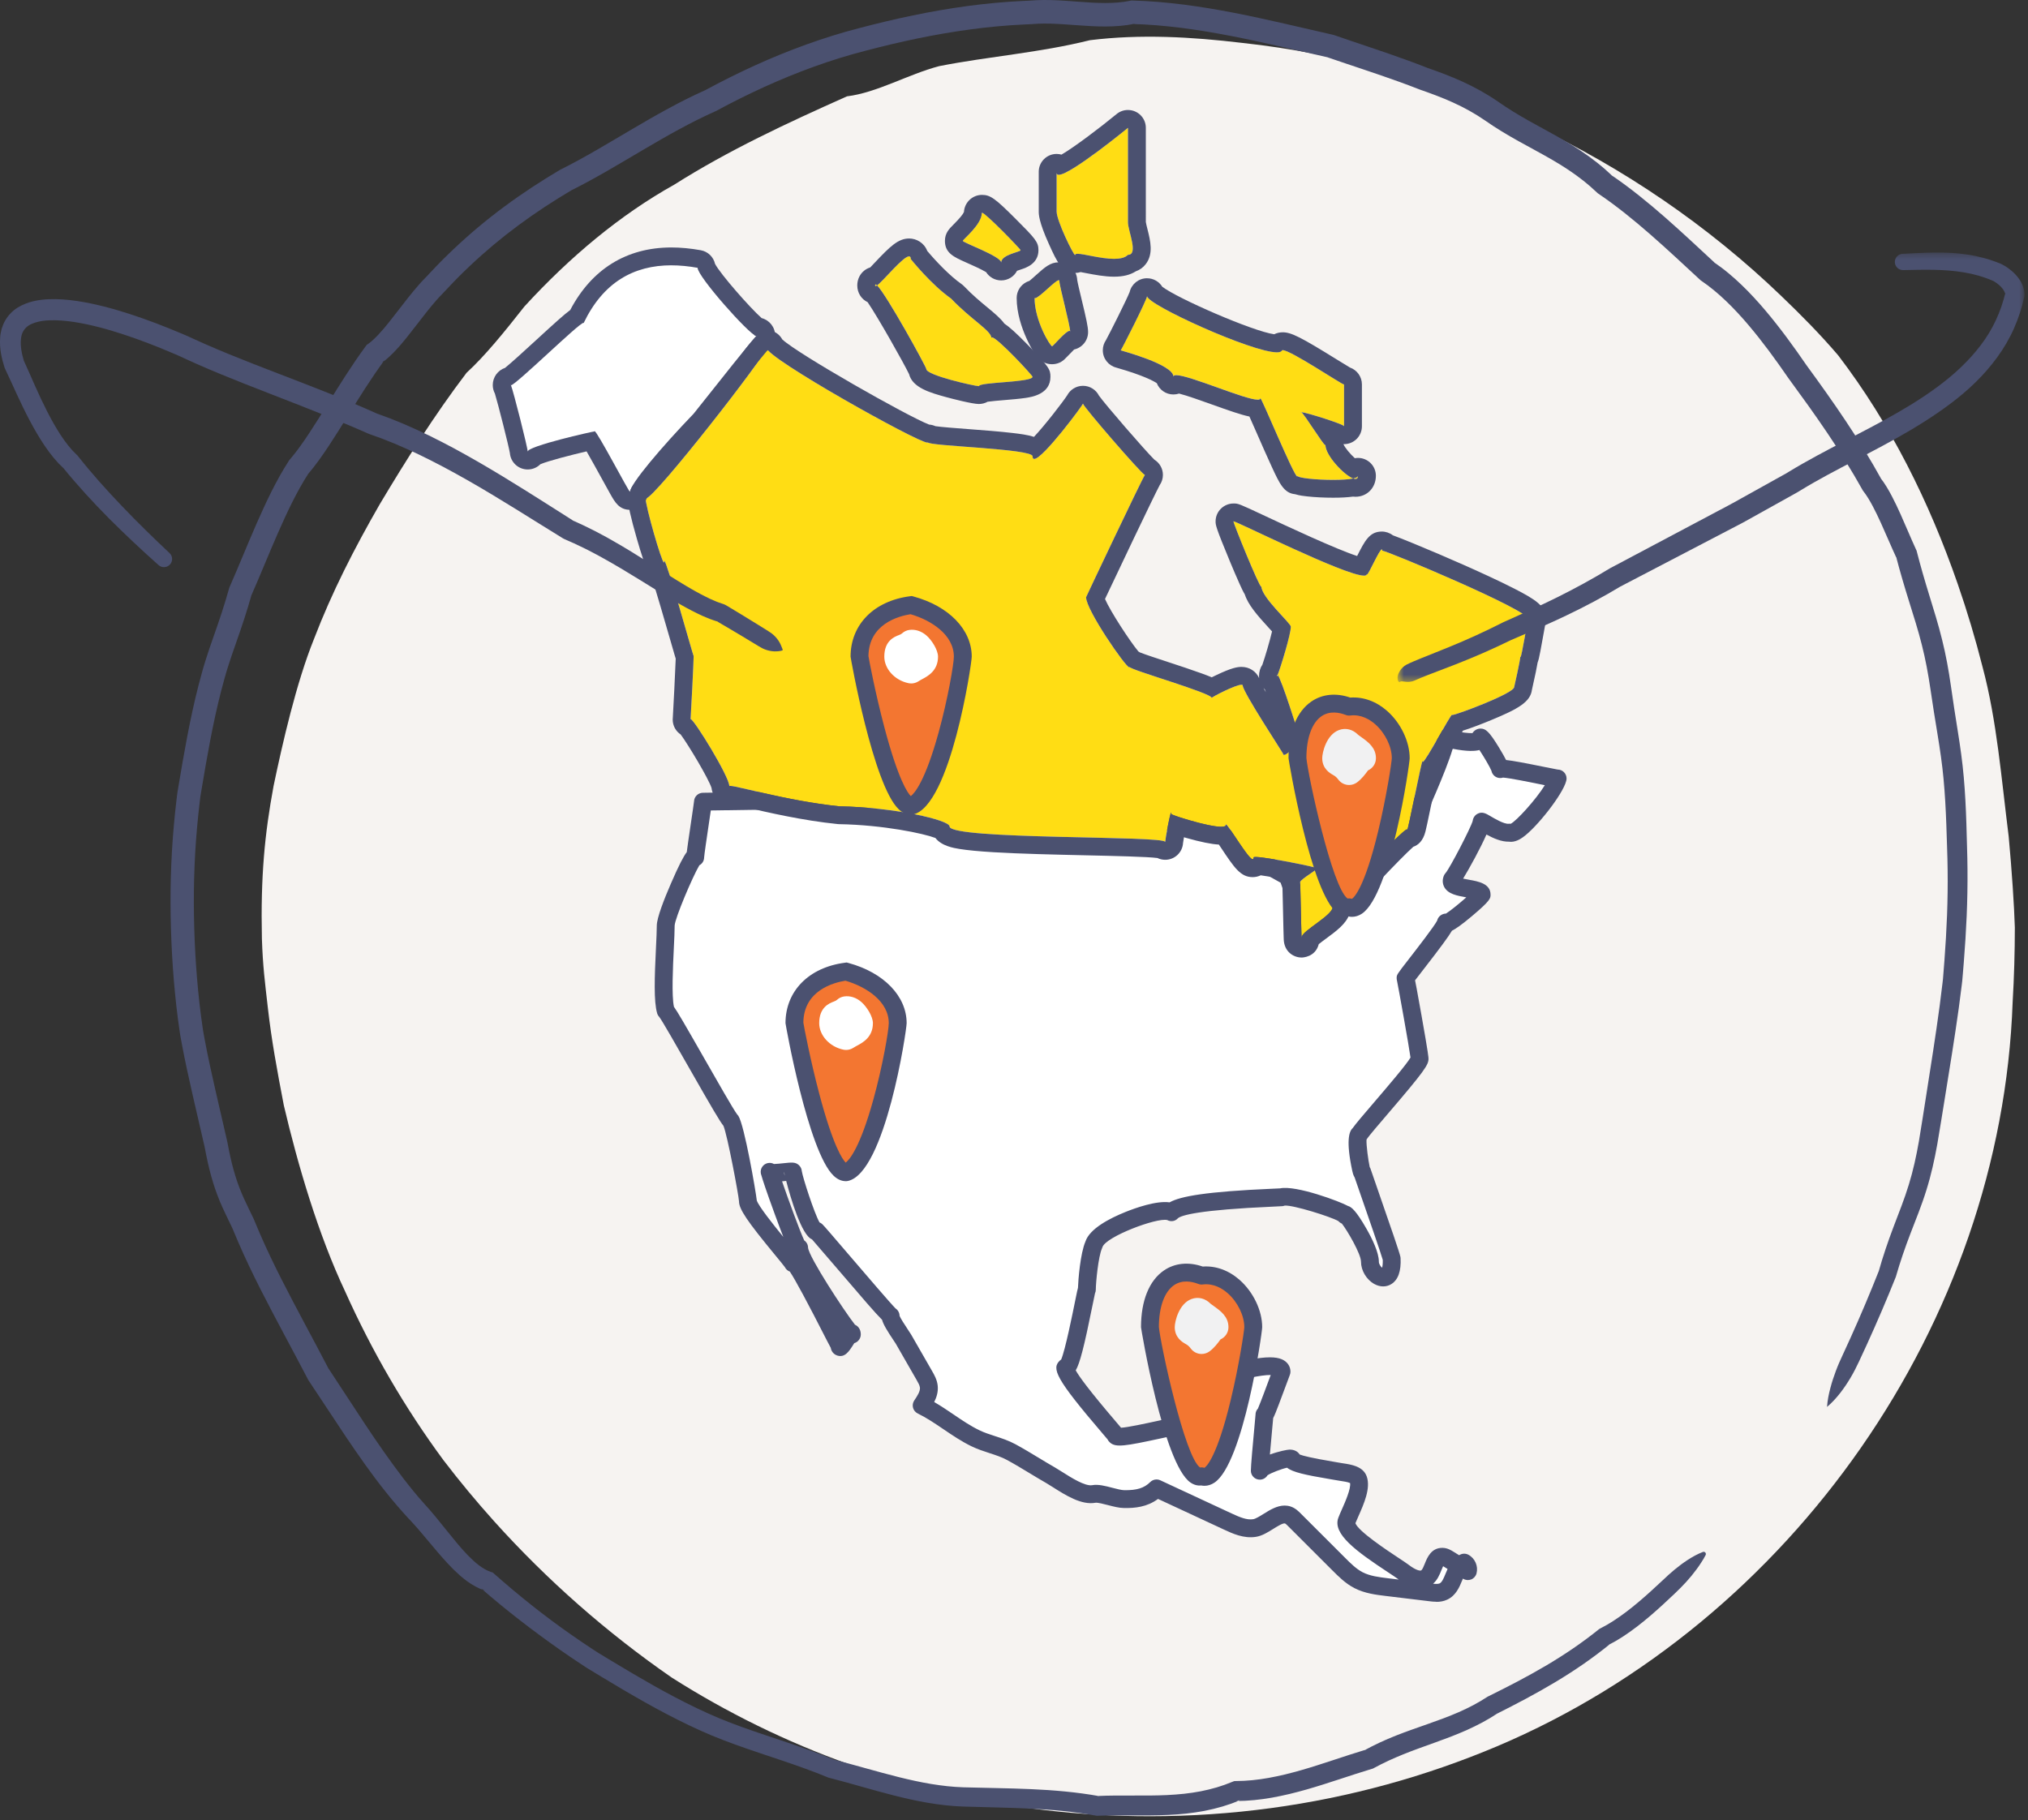 <svg width="313" height="281" viewBox="0 0 313 281" xmlns="http://www.w3.org/2000/svg" xmlns:xlink="http://www.w3.org/1999/xlink"><rect x="0" y="0" width="313" height="281" fill="#333333" stroke="none"/><title>Page 1</title><defs><path id="a" d="M97.3 66.692V.362H.535v66.33H97.3z"/></defs><g fill="none" fill-rule="evenodd"><path d="M310.97 143.148c-.003 3.84-.112 7.697-.34 11.552-1.744 49.48-34.156 95.626-79.55 114.86-2.747 1.16-5.538 2.234-8.37 3.217-2.834.984-5.71 1.877-8.623 2.678-11.656 3.202-23.93 4.912-36.605 4.912-21.727 0-42.28-5.026-60.553-13.977-4.57-2.238-8.996-4.72-13.26-7.434-10.02-6.928-19.264-15.063-27.43-24.15-2.72-3.028-5.32-6.163-7.79-9.394-5.98-8.103-11.065-16.872-15.194-26.08-4.13-8.75-7.302-19.536-9.452-28.71-1.075-5.6-1.894-10.058-2.448-14.916-.477-4.19-.79-6.485-.934-10.812-.206-9.66.427-16.12 1.802-23.57 1.375-6.56 3.49-15.89 6.253-22.73 2.76-7.19 6.168-13.858 10.123-20.74 3.955-6.63 8.46-13.808 13.413-20.313 2.832-2.593 5.81-6.267 8.925-10.23 6.972-7.616 14.755-14.134 23.127-18.807 8.372-5.3 17.333-9.473 26.657-13.632 4.663-.574 9.416-3.395 14.233-4.663 7.668-1.51 15.456-2.056 23.267-4.004 7.81-.962 15.644-.514 23.402.407 15.516 1.667 30.73 6.05 44.862 12.7 14.132 6.65 27.18 15.57 38.36 26.307 3.115 2.984 6.078 5.977 8.864 9.243 8.105 10.61 14.055 22.63 18.442 35.277 1.462 4.217 2.742 8.5 3.836 12.823 2.208 8.243 2.898 17.197 4.03 26.154.495 5.333.85 10.742.95 14.034" fill="#F6F3F1"/><path d="M263.247 240.046c-.203.4-.427.778-.667 1.136-.232.363-.468.715-.722 1.05-.5.684-1.035 1.33-1.6 1.954-1.128 1.243-2.386 2.372-3.63 3.535-1.254 1.15-2.55 2.278-3.926 3.337-.69.53-1.4 1.038-2.135 1.523-.367.243-.753.466-1.13.7-.385.223-.783.43-1.176.647l.258-.167c-2.684 2.196-5.55 4.153-8.504 5.92-2.954 1.772-5.992 3.36-9.03 4.887l.155-.09-1.16.73-1.188.676c-.802.427-1.615.824-2.436 1.195-.822.36-1.647.702-2.474 1.022-.827.315-1.65.62-2.472.914-1.638.59-3.252 1.158-4.817 1.79-.782.317-1.55.65-2.31.996-.755.35-1.493.73-2.223 1.12l-.155.084-.15.044c-3.322.996-6.654 2.206-10.12 3.195-.865.246-1.74.476-2.623.69-.886.21-1.78.397-2.683.562l-1.364.215-1.378.164-1.39.104-1.4.04.595-.122-1.343.52-1.367.445c-.92.27-1.846.496-2.78.677-.933.176-1.87.313-2.805.416-.934.1-1.867.167-2.795.21-3.712.17-7.33-.02-10.84.127l-.176.007-.166-.03c-3.32-.612-6.718-.914-10.146-1.08-3.43-.167-6.894-.2-10.388-.32l-1.337-.074-1.367-.125c-.9-.1-1.786-.227-2.67-.375-1.76-.3-3.494-.69-5.2-1.123-3.416-.862-6.736-1.896-10.05-2.74l-.104-.026-.096-.04c-4.6-1.91-9.45-3.318-14.29-5.064-1.21-.44-2.416-.9-3.614-1.397-1.21-.51-2.36-1.027-3.54-1.59-2.327-1.113-4.598-2.316-6.83-3.57-2.233-1.255-4.428-2.56-6.606-3.874l-1.63-.99-.408-.246-.244-.15-.198-.13-.797-.522c-1.075-.712-2.133-1.43-3.185-2.165-4.195-2.947-8.265-6.077-12.134-9.446l.554.31c-1.067-.34-1.95-.876-2.75-1.444-.802-.574-1.477-1.216-2.145-1.858-1.294-1.3-2.437-2.663-3.553-3.998l-1.66-1.97-.832-.947-.88-.947-.876-.96-.887-1.02c-.582-.684-1.15-1.358-1.697-2.054-2.217-2.758-4.216-5.647-6.17-8.538l-5.748-8.674-.057-.086-.043-.083c-2.407-4.634-4.947-9.22-7.342-13.946-1.196-2.362-2.348-4.762-3.407-7.21-.27-.612-.523-1.23-.78-1.846l-.095-.23-.023-.058-.012-.03c-.043-.097.046.1.03.07l-.052-.11-.212-.444-.424-.876c-.577-1.18-1.17-2.438-1.66-3.74-.493-1.302-.897-2.63-1.228-3.956-.164-.663-.317-1.326-.453-1.988l-.198-.994-.095-.496-.09-.402-1.77-7.67c-.584-2.568-1.155-5.15-1.647-7.765l-.18-.983-.088-.492-.082-.533-.276-1.98c-.174-1.32-.32-2.642-.45-3.965-.26-2.646-.44-5.295-.552-7.947-.113-2.66-.157-5.292-.128-7.964.033-2.658.145-5.317.338-7.97.1-1.325.216-2.65.353-3.97l.22-1.982.13-1.063.162-.97c.867-5.18 1.765-10.396 3.09-15.584l.516-1.925c.168-.622.376-1.317.57-1.948.4-1.29.843-2.55 1.277-3.788.876-2.473 1.686-4.896 2.377-7.38l.035-.122.054-.123c1.407-3.183 2.717-6.484 4.152-9.755 1.446-3.272 2.957-6.55 4.983-9.695l.04-.062.112-.137c.257-.318.525-.612.776-.948.255-.33.51-.656.755-1.004.498-.68.98-1.392 1.455-2.112.952-1.44 1.876-2.927 2.806-4.423 1.863-2.99 3.733-6.03 5.888-8.957l.17-.233.25-.175c.515-.364 1.052-.877 1.572-1.43.523-.55 1.033-1.168 1.54-1.794 1.015-1.262 2.01-2.6 3.073-3.94.53-.668 1.083-1.336 1.665-1.997.297-.33.592-.66.913-.98l.406-.424.428-.457c.556-.606 1.173-1.227 1.773-1.843.61-.6 1.21-1.205 1.835-1.785 2.477-2.348 5.103-4.54 7.843-6.564 2.737-2.032 5.594-3.89 8.513-5.622l.054-.032.064-.032c3.706-1.844 7.315-4.046 10.992-6.207 1.84-1.08 3.697-2.16 5.594-3.19.95-.515 1.912-1.017 2.882-1.507.975-.483 1.962-.95 2.962-1.397l-.13.064c5.01-2.71 10.205-5.113 15.592-7.054 2.692-.972 5.43-1.83 8.21-2.546 1.363-.356 2.725-.703 4.123-1.034 1.384-.33 2.774-.637 4.168-.926C146.486 1.22 152.162.414 157.89.146L158.9.1l1.063-.07c.792-.034 1.54-.038 2.27-.018 1.473.04 2.902.157 4.295.26 2.78.213 5.443.352 7.9-.152l.22-.044.195.008 1.99.083 1.98.137c1.32.113 2.632.25 3.94.415 1.307.17 2.61.362 3.905.574 1.294.217 2.584.45 3.87.7 5.134 1 10.177 2.244 15.198 3.376l.1.023.093.032c3.735 1.296 7.536 2.513 11.323 3.893.947.345 1.892.7 2.834 1.07l.354.14c-.134-.05-.03-.013-.057-.023l.01.004.023.007.044.015.088.03.176.062.716.254 1.44.533c1.913.735 3.82 1.582 5.65 2.608.914.513 1.81 1.068 2.674 1.665l1.223.83 1.195.758c1.642 1.01 3.363 1.942 5.118 2.903.877.48 1.762.97 2.644 1.487.88.518 1.763 1.05 2.625 1.633.865.572 1.708 1.194 2.53 1.84.412.325.808.67 1.21 1.007l1.163 1.062-.232-.187c2.967 2.01 5.708 4.258 8.35 6.57 2.64 2.316 5.178 4.71 7.717 7.06l-.21-.166c.767.53 1.515 1.082 2.22 1.67.708.588 1.39 1.196 2.042 1.828.656.627 1.287 1.273 1.896 1.934.615.658 1.207 1.33 1.782 2.013 2.307 2.728 4.383 5.592 6.37 8.49l1.51 2.075 1.526 2.138c1.01 1.43 2.01 2.876 2.985 4.34 1.95 2.924 3.812 5.927 5.52 9.024l-.154-.228c.724.934 1.26 1.872 1.755 2.808.493.936.93 1.872 1.35 2.803.838 1.862 1.595 3.726 2.41 5.49l.067.143.036.142c.577 2.257 1.228 4.487 1.92 6.733.688 2.244 1.412 4.534 1.985 6.888.588 2.35 1.015 4.734 1.353 7.108.324 2.333.688 4.637 1.06 6.974.374 2.334.72 4.727.926 7.122.213 2.394.328 4.78.404 7.153l.1 3.538c.04 1.183.064 2.388.072 3.576.02 2.386-.025 4.773-.124 7.153-.102 2.38-.256 4.753-.443 7.12l-.145 1.77-.077.887-.023.266-.027.22-.052.438c-.14 1.175-.294 2.367-.457 3.538-.653 4.703-1.42 9.363-2.17 14.023-.388 2.337-.735 4.636-1.15 7.005-.422 2.353-.95 4.744-1.678 7.057-.718 2.328-1.635 4.553-2.47 6.728-.834 2.178-1.584 4.36-2.226 6.594l-.02.067-.025.062c-1.405 3.508-2.894 6.982-4.462 10.42l-1.19 2.572c-.4.856-.823 1.7-1.31 2.515-.483.815-1.014 1.607-1.606 2.366-.594.757-1.246 1.485-2.026 2.142.073-1.018.267-1.97.51-2.893.24-.926.535-1.822.868-2.7.328-.878.71-1.73 1.107-2.576l1.166-2.548c1.536-3.406 2.992-6.85 4.364-10.323l-.044.13c.65-2.305 1.425-4.593 2.27-6.825.845-2.235 1.717-4.382 2.38-6.57.678-2.193 1.16-4.42 1.562-6.713.39-2.28.737-4.65 1.11-6.97.728-4.66 1.474-9.316 2.097-13.964.156-1.167.3-2.315.434-3.484l.05-.44.025-.22.013-.175.07-.877.138-1.756c.175-2.34.315-4.675.404-7.01.087-2.335.122-4.667.09-7-.013-1.172-.042-2.326-.086-3.5l-.116-3.537c-.086-2.34-.21-4.67-.426-6.975-.21-2.306-.55-4.585-.93-6.91-.38-2.32-.765-4.676-1.1-7.015-.338-2.294-.754-4.56-1.322-6.787-.554-2.23-1.263-4.44-1.97-6.703-.706-2.26-1.388-4.56-1.99-6.872l.102.284c-.875-1.872-1.636-3.724-2.454-5.517-.407-.894-.825-1.774-1.27-2.61-.444-.835-.922-1.638-1.432-2.29l-.087-.11-.065-.118c-1.666-2.992-3.488-5.902-5.412-8.758-.962-1.428-1.95-2.843-2.953-4.25l-3.08-4.25c-1.952-2.84-3.974-5.614-6.168-8.2-.547-.647-1.107-1.28-1.682-1.893-.57-.617-1.158-1.215-1.76-1.79-.6-.578-1.22-1.127-1.852-1.65-.63-.527-1.286-1.008-1.95-1.466l-.12-.084-.09-.083c-2.557-2.362-5.075-4.727-7.658-6.984-2.582-2.254-5.226-4.41-8.012-6.29l-.102-.07-.13-.118-1.043-.95c-.363-.3-.716-.61-1.087-.9-.743-.58-1.503-1.142-2.3-1.665-.786-.533-1.612-1.028-2.447-1.518-.835-.488-1.694-.96-2.562-1.436-1.74-.95-3.523-1.908-5.275-2.982-.44-.265-.886-.56-1.33-.84l-1.246-.845c-.774-.533-1.573-1.028-2.397-1.488-1.646-.92-3.387-1.693-5.192-2.38l-1.36-.504-.694-.244-.422-.148-.342-.133c-.91-.357-1.83-.7-2.755-1.036-3.698-1.34-7.486-2.548-11.276-3.855l.19.054c-5.07-1.136-10.078-2.362-15.1-3.33-1.256-.242-2.512-.468-3.77-.677-1.255-.204-2.513-.387-3.772-.55-1.258-.155-2.517-.286-3.776-.392l-1.89-.127-1.887-.076.414-.036c-3.073.627-6.093.432-8.9.23-1.41-.104-2.78-.21-4.12-.246-.67-.018-1.33-.012-1.942.01-.326.014-.694.047-1.04.07l-1.095.05c-5.503.256-10.99 1.033-16.42 2.15-1.356.28-2.71.58-4.06.9-1.337.317-2.698.663-4.053 1.017-2.663.683-5.294 1.507-7.887 2.442-5.19 1.87-10.223 4.194-15.096 6.827l-.06.032-.07.03c-.942.423-1.878.864-2.808 1.326-.93.468-1.853.95-2.773 1.448-1.84.998-3.66 2.055-5.487 3.128-3.654 2.144-7.312 4.38-11.224 6.33l.117-.064c-2.824 1.674-5.574 3.463-8.2 5.412-2.63 1.942-5.14 4.038-7.51 6.283-.6.554-1.174 1.135-1.756 1.705-.564.58-1.125 1.142-1.7 1.766l-.887.938c-.27.268-.53.56-.793.85-.52.593-1.033 1.208-1.54 1.85-1.014 1.274-2.01 2.615-3.087 3.955-.544.67-1.095 1.34-1.722 2.002-.626.658-1.29 1.316-2.14 1.918l.42-.407c-2.03 2.752-3.865 5.723-5.728 8.715-.933 1.498-1.87 3.006-2.86 4.507-1 1.5-2.034 2.998-3.283 4.448l.152-.2c-1.815 2.808-3.294 5.973-4.7 9.167-1.41 3.206-2.71 6.482-4.163 9.772l.09-.246c-.718 2.57-1.573 5.126-2.45 7.598-.433 1.237-.86 2.453-1.237 3.668-.192.622-.36 1.184-.535 1.827l-.504 1.875c-1.274 4.98-2.165 10.116-3.028 15.28l-.162.97-.106.89-.213 1.93c-.133 1.286-.248 2.575-.344 3.865-.19 2.58-.297 5.163-.33 7.75-.03 2.573.013 5.187.122 7.77.11 2.588.285 5.174.536 7.75.126 1.287.268 2.572.436 3.85l.267 1.918.067.44.084.477.176.952c.477 2.54 1.037 5.082 1.617 7.63l1.766 7.666.123.558.09.47.185.936c.128.622.27 1.237.42 1.847.305 1.22.667 2.405 1.102 3.557.435 1.154.96 2.273 1.533 3.45l.434.894.213.443.053.11.09.21.092.224.752 1.782c1.022 2.368 2.14 4.7 3.315 7.02 2.347 4.636 4.89 9.233 7.32 13.912l-.1-.17 5.71 8.7c1.904 2.873 3.86 5.69 5.926 8.393.512.677 1.05 1.34 1.578 1.99l.802.96.86.975.872.978.867 1.024 1.652 2.044c1.08 1.348 2.148 2.666 3.277 3.85.57.57 1.148 1.137 1.752 1.585.6.45 1.22.818 1.81 1.012l.327.107.228.203c3.762 3.323 7.687 6.467 11.806 9.34 1.03.72 2.07 1.428 3.11 2.117l.795.52.2.13.162.1.406.247 1.625.983c2.165 1.31 4.335 2.596 6.526 3.83 2.19 1.23 4.407 2.404 6.658 3.483 1.11.53 2.277 1.056 3.406 1.53 1.146.474 2.31.92 3.486 1.348 4.708 1.702 9.627 3.128 14.41 5.113l-.197-.065c3.413.868 6.732 1.88 10.052 2.705 1.66.413 3.318.78 4.98 1.056.828.136 1.663.25 2.488.34l1.225.108 1.264.067c3.445.105 6.926.125 10.432.282 3.505.155 7.043.452 10.553 1.084l-.34-.023c3.71-.168 7.323.025 10.832-.146.875-.044 1.745-.108 2.607-.2.86-.095 1.712-.222 2.553-.382.84-.164 1.667-.368 2.482-.606l1.208-.395 1.184-.458.29-.113.304-.01 1.248-.036 1.25-.096 1.252-.15 1.253-.2c.834-.153 1.668-.328 2.5-.525.833-.205 1.664-.424 2.495-.66 3.327-.953 6.637-2.16 10.077-3.196l-.305.128c.797-.43 1.6-.843 2.416-1.22.816-.38 1.64-.73 2.467-1.058 1.655-.655 3.315-1.225 4.942-1.797.813-.286 1.616-.576 2.41-.873.793-.3 1.57-.615 2.338-.946.762-.336 1.508-.695 2.238-1.077l1.076-.602 1.045-.647.1-.063.055-.027c3.023-1.494 6.005-3.027 8.875-4.72 2.87-1.69 5.624-3.546 8.2-5.622l.103-.083.153-.082 1.034-.56c.337-.207.68-.4 1.013-.62.668-.433 1.325-.895 1.97-1.383 1.29-.978 2.536-2.046 3.762-3.154l1.83-1.69c.602-.575 1.218-1.14 1.866-1.676.65-.538 1.33-1.046 2.048-1.513.73-.472 1.486-.893 2.32-1.218.175-.07.374.018.443.194.038.094.03.197-.013.28" fill="#4B5170"/><path d="M186.447 127.348l-46.746-4.054-31.204.455c0 .368-1.197 7.963-1.197 8.607 0-1.327-4.55 8.738-4.55 10.52 0 2.856-.718 10.685 0 13.15.72.65 9.337 16.412 10.055 16.974.718 1.112 2.633 11.73 2.633 12.433 0 1.527 6.943 9.252 6.943 9.564 0-1.746 7.182 12.773 7.182 12.672 0 1.36 1.916-2.97 1.916-1.675 0 .476-8.14-11.206-8.14-13.388 0 1.57-4.548-11.393-4.548-11.716 0 .482 3.59-.233 3.59 0 0 .677 2.873 9.937 3.59 9.086.716.695 11.398 13.39 11.492 13.154-.195.49 1.764 3.21 1.986 3.598l3.21 5.59c.313.543.632 1.105.7 1.727.11 1.055-.512 2.033-1.108 2.91 2.94 1.433 5.397 3.666 8.318 5.077 1.806.872 3.74 1.168 5.512 2.13 2.06 1.118 4.024 2.4 6.058 3.563 1.626.93 4.654 3.267 6.685 2.896 1.122-.204 3.348.777 4.675.794 1.896.024 3.595-.25 5.007-1.655 3.67 1.706 7.34 3.412 11.01 5.12 1.297.602 2.693 1.222 4.106.998 1.634-.258 3.574-2.54 5.144-2.012.404.136.72.446 1.022.747l6.838 6.837c.93.93 1.878 1.873 3.046 2.476 1.353.7 2.903.894 4.415 1.077l6.638.803c.693.084 1.43.16 2.062-.137 1.7-.8 1.51-3.64 3.195-4.466.456.245.705.82.573 1.317-.986-.61-1.97-1.22-2.955-1.833-.297-.184-.612-.374-.96-.383-1.397-.038-1.314 2.27-2.394 3.153-1.03.84-2.543.03-3.602-.773-1.697-1.288-9.56-5.82-8.794-7.9.566-1.538 2.383-4.74 1.793-6.42-.352-1.004-2.307-1.033-3.466-1.275-.63-.133-6.708-1.024-6.708-1.73 0-.865-5.028 1.04-5.028 1.675 0-1.102.72-8.435.72-8.607 0 .564 2.632-6.755 2.632-6.695 0-2.112-8.858.362-8.858.957 0 1.07-3.35 5.658-3.35 7.172 0-1.242-13.407 2.903-13.407 1.674 0-.13-8.578-9.658-7.64-10.52.937.555 3.21-12.76 3.21-11.955 0-1.028.36-5.368 1.078-6.932.718-2.58 10.294-6.015 11.97-5.02 1.676-1.9 15.8-2.188 16.997-2.3 1.197-.62 9.815 2.234 9.815 2.778 0-.837 3.83 5.012 3.83 7.172 0 2.23 3.592 4.324 3.352-.478-.24-1.09-4.548-13.298-4.548-13.39 0 1.027-1.198-5.502-.48-5.737.718-1.273 9.336-10.646 9.336-11.715 0-.788-2.154-12.56-2.154-12.433 0-.19 6.223-7.823 6.223-8.607 0 .793 5.507-3.978 5.507-4.303 0-1.238-5.267-.65-4.55-2.39.72-.753 4.55-8.046 4.55-8.848 0-.243 2.633 1.853 4.31 1.674 1.675.618 7.42-7.276 7.42-8.367 0 .12-8.858-1.92-8.858-1.435 0-.51-3.11-5.698-3.11-4.78 0 1.35-5.27-.01-5.27 0 0 1.875-5.983 15.498-5.983 14.105 0 .685-15.08 17.534-15.08 16.616l-3.323-9.36-5.296-2.953-7.033-5.01" fill="#FFF"/><path d="M230.165 118.73v.002-.003zm2.76.003zm0 .005zm0 .004v.002-.002zm0 .004v.003-.004zm0 .005v.003-.002zm0 .006zm-.002.004zm-5.63 8.095v.003-.003zm-11.49 1.194v.003-.004zm2.757 0v.003-.003zm-112.64 4.306v.003-.004zm115.867 10.04v.002-.003zm2.76 0v.002-.003zm-122.778 14.598c.02.022.04.04.055.053-.02-.017-.038-.035-.056-.053zm11.886 14.923h0zm96.624 4.51c-.027.013-.054.023-.083.032.03-.01.056-.02.083-.032zm-.083.033h-.003.003zm-.004 0s-.002 0-.003.002c0 0 .002 0 .003-.002zm-86.435 4.357l.002.074c0-.018 0-.043-.002-.073zm-2.757.074c0 .223.053.422.14.595-.09-.363-.14-.58-.14-.594zm-4.197 4.4zm.006.028c.004.054.008.093.008.116 0-.053-.005-.093-.01-.116zm81.616.714h-.002.002zm10.558 1.553v.004-.005zm-2.758 0v.004-.005zm0 .006v.004-.003zm0 .005v.003-.003zm0 .005zm-67.48 16.033zm0 .002l-.002.004v-.005zm26.49 6.195h.003-.004zm18.966 10.032v.004-.004zm14.07 12.547c.308 0 .62.045.932.15.72.243 1.203.726 1.556 1.08l6.84 6.835c.844.845 1.716 1.717 2.704 2.228 1.15.594 2.57.765 3.947.932l1.625.197-.068-.052c-.308-.234-.906-.628-1.598-1.085-4.897-3.23-8.57-5.902-7.656-8.387.144-.393.343-.84.573-1.358.46-1.038 1.397-3.146 1.242-4.016-.308-.158-1.114-.277-1.565-.344-.328-.048-.64-.096-.913-.153-.092-.02-.31-.055-.614-.106-3.84-.646-5.78-1.075-6.63-1.764-.85.178-2.464.793-3.023 1.173-.242.402-.682.672-1.187.672-.76 0-1.38-.617-1.38-1.377 0-.787.29-3.97.585-7.162.073-.787.126-1.36.135-1.502v-.014c.003-.36.142-.68.37-.918.428-.992 1.51-3.928 1.95-5.116.007-.023.015-.045.024-.067-1.5-.03-4.738.71-5.96 1.25-.23.686-.722 1.563-1.49 2.908-.58 1.015-1.66 2.902-1.712 3.46v.036c-.018.745-.63 1.337-1.38 1.337-.29 0-.56-.09-.782-.245-1.013.037-3.77.635-5.653 1.044-5.506 1.195-6.883 1.4-7.774.684-.18-.147-.325-.328-.423-.53-.144-.175-.402-.476-.737-.868-7.296-8.532-7.966-10.082-6.61-11.33.058-.052.12-.1.183-.14.623-1.446 1.76-7.08 2.148-9.007.13-.632.236-1.163.316-1.535.03-.15.07-.33.127-.514.044-1.276.363-5.323 1.156-7.16.647-1.976 3.726-3.574 6.22-4.575 1.47-.587 4.718-1.758 6.765-1.465 1.665-.94 5.625-1.66 15.864-2.105.558-.024.973-.04 1.19-.055 2.443-.526 9.328 2.054 10.476 2.717.523.13 1.265.73 2.862 3.53.87 1.526 1.907 3.643 1.907 5.066 0 .38.275.756.5.94.06-.223.12-.613.1-1.22-.29-1.054-2.39-7.09-3.416-10.047-.487-1.395-.765-2.197-.925-2.678-.22-.35-.31-.763-.36-.993-.997-4.643-.503-6.096.058-6.616.496-.7 1.586-1.978 3.395-4.087 1.864-2.176 4.923-5.744 5.53-6.808-.21-1.628-1.877-10.885-2.09-11.897-.03-.112-.046-.23-.046-.348 0-.534 0-.534 1.877-2.952 1.297-1.673 3.965-5.11 4.38-5.957.14-.62.704-1.05 1.36-1.075.692-.433 2.097-1.584 3.132-2.5l-.044-.007c-1.356-.24-2.756-.488-3.352-1.57-.293-.533-.317-1.16-.068-1.764.065-.16.16-.304.278-.428.687-.815 3.882-6.967 4.175-8.04.05-.44.31-.848.698-1.068.745-.424 1.347-.066 2.042.346.574.34 2.102 1.248 2.794 1.17.11-.01.22-.01.328.005.877-.42 3.902-3.74 5.267-5.956-.184-.04-.38-.078-.594-.122-1.62-.33-4.878-.99-5.855-1.052-.136.045-.282.07-.436.07-.675 0-1.235-.483-1.355-1.123-.204-.524-1.16-2.165-1.854-3.206-.665.185-1.852.253-4.124-.19-.53 1.796-1.607 4.457-2.552 6.672-2.184 5.116-3.038 6.632-3.672 7.08-.783 1.115-2.635 3.33-7.022 8.21-7.672 8.533-8.135 8.533-8.836 8.533-.366 0-.732-.164-.99-.422-.15-.147-.266-.33-.338-.53h-.003l-3.148-8.87-4.843-2.7c-.045-.025-.088-.053-.13-.082l-6.727-4.79-46.302-4.016-29.94.438c-.073.504-.177 1.208-.325 2.208-.272 1.842-.684 4.62-.707 5.056-.007.522-.304.974-.738 1.202-1.05 1.78-3.76 8.155-3.81 9.308 0 .85-.06 2.09-.13 3.53-.14 2.924-.35 7.276.018 8.998.555.774 1.69 2.724 4.724 8.042 1.902 3.336 4.5 7.888 5.027 8.563.073.07.138.15.194.237.94 1.453 2.695 11.687 2.843 13.052.242.837 2.54 3.726 4.096 5.632-.357-.9-.788-2.055-1.33-3.537-1.35-3.69-1.856-5.252-2.047-5.94-.073-.174-.113-.36-.115-.55v-.02c0-.76.62-1.377 1.38-1.377.242 0 .47.063.667.172.38-.006 1.058-.078 1.458-.12 1.306-.138 1.846-.196 2.38.285.268.24.437.59.462.95.162 1.038 1.908 6.435 2.73 7.9.164.065.316.163.446.29.295.285 1.46 1.64 4.245 4.893 2.526 2.95 6.298 7.354 7.048 8.1.385.255.613.687.616 1.14.146.355.622 1.138 1.42 2.33.19.282.33.496.383.59l3.21 5.59c.346.6.774 1.346.873 2.266.102.95-.174 1.806-.54 2.53 1.042.602 2.026 1.27 2.987 1.92 1.346.915 2.618 1.778 3.993 2.44.75.364 1.545.622 2.385.895 1.043.34 2.122.69 3.186 1.266 1.22.665 2.416 1.387 3.57 2.087.835.505 1.668 1.01 2.514 1.493.34.195.74.447 1.176.725 1.302.827 3.484 2.213 4.575 2.01.92-.168 1.99.11 3.124.406.65.17 1.39.36 1.816.367 1.953.027 3.083-.326 4.015-1.254.41-.407 1.034-.516 1.558-.273l11.01 5.12c1.236.576 2.34 1.04 3.308.887.4-.063 1.054-.47 1.63-.83.933-.582 2.047-1.278 3.237-1.278zm22.905 12.062c.385.04.787.06 1.018-.048.37-.175.638-.825.92-1.513.095-.227.194-.468.306-.71l-.55-.342-.14-.087c-.09.18-.193.434-.27.623-.267.665-.598 1.49-1.283 2.08zm.516 2.79c-.416 0-.802-.048-1.137-.09l-6.637-.802c-1.544-.186-3.293-.398-4.884-1.22-1.37-.708-2.442-1.78-3.388-2.727l-6.84-6.836c-.13-.133-.38-.38-.484-.416-.304-.103-1.293.52-1.826.853-.838.523-1.706 1.065-2.66 1.215-1.878.3-3.628-.516-4.905-1.11l-10.203-4.745c-1.69 1.263-3.58 1.434-5.25 1.408-.762-.008-1.633-.234-2.475-.453-.604-.157-1.613-.42-1.933-.36-2.157.393-4.595-1.154-6.552-2.397-.397-.252-.758-.482-1.067-.66-.866-.494-1.72-1.01-2.572-1.528-1.127-.682-2.293-1.388-3.458-2.02-.84-.456-1.755-.753-2.722-1.067-.89-.29-1.813-.59-2.733-1.033-1.557-.753-2.973-1.713-4.342-2.642-1.34-.908-2.604-1.766-3.98-2.437-.36-.174-.625-.497-.728-.883-.102-.386-.033-.797.192-1.127.495-.73.935-1.433.875-1.992-.037-.342-.283-.77-.522-1.187l-3.21-5.59c-.044-.073-.15-.227-.285-.43-1.06-1.584-1.637-2.54-1.83-3.257-1.028-1.012-2.938-3.243-7.056-8.053-1.52-1.773-3.08-3.596-3.757-4.363-1.6-.61-3.28-6.322-3.983-9.02l-.137.014c-.176.02-.342.036-.5.052.925 2.698 2.707 7.59 3.42 9.12.358.248.593.662.593 1.13.158 1.472 5.44 9.575 7.24 11.885.46.203.9.68.9 1.505 0 .365-.15.722-.41.98-.166.167-.37.29-.594.355-.056.086-.11.17-.153.24-.663 1.04-1.292 2.022-2.442 1.686-.223-.065-.893-.332-1.044-1.21-.17-.3-.358-.672-.59-1.123-2.988-5.867-4.907-9.435-5.718-10.632-.338-.123-.614-.375-.77-.697-.19-.266-.84-1.056-1.42-1.758-4.44-5.383-5.657-7.188-5.657-8.4-.07-1.034-1.8-10.25-2.403-11.654-.53-.654-1.62-2.488-5.312-8.963-1.843-3.23-4.13-7.242-4.59-7.84-.154-.158-.267-.353-.33-.566-.532-1.827-.404-5.508-.18-10.13.067-1.402.126-2.612.126-3.403 0-1.217 1.186-4.204 2.18-6.495 1.208-2.785 1.924-4.166 2.445-4.85.1-.796.303-2.197.66-4.617.205-1.378.436-2.938.463-3.223.03-.726.624-1.31 1.358-1.32l31.204-.456c.048 0 .094 0 .14.005l46.746 4.055c.246.022.48.108.682.25l6.972 4.966 5.23 2.916c.293.164.516.427.627.743l2.66 7.496c3.414-3.443 12.156-13.202 13.156-14.787.112-.29.32-.534.583-.69 1.232-2.116 5.215-11.485 5.312-12.94 0-.423.192-.803.523-1.065.527-.413 1.077-.282 1.256-.24 2.03.484 3.17.563 3.693.54.248-.42.74-.704 1.23-.704.808 0 1.335.425 2.865 2.93.515.844.86 1.462 1.093 1.923 1.03.108 2.773.433 5.937 1.075.812.165 1.722.35 2.025.398.76.004 1.372.62 1.372 1.377v.003c0 .13-.02.26-.056.385-.523 2.072-4.58 7.22-6.698 8.696-.312.217-1.19.83-2.164.672-1.112.024-2.335-.494-3.446-1.106-.916 2.106-2.613 5.192-3.6 6.808.312.07.667.133.93.18 1.395.247 3.303.585 3.303 2.295 0 .564 0 .905-2.928 3.363-1.602 1.344-2.48 1.937-3.023 2.2-.558.943-1.79 2.615-4.48 6.082-.442.57-.924 1.19-1.22 1.58.076.35.153.77.245 1.268.203 1.106.472 2.59.74 4.098 1.09 6.124 1.09 6.548 1.09 6.752 0 .927-.61 1.874-6.212 8.41-1.363 1.59-3.06 3.57-3.304 3.983-.016.028-.032.053-.05.078-.06.83.272 3.233.492 4.242.075.12.133.25.17.39.082.253.544 1.583 1.033 2.988 2.173 6.25 3.38 9.77 3.53 10.458.016.073.026.15.03.225.1 2.006-.38 3.35-1.424 4-.778.486-1.743.48-2.643-.02-1.202-.668-2.04-2.08-2.04-3.432 0-1.188-2.093-4.79-2.956-5.89-.21-.084-.396-.217-.542-.386-1.213-.69-6.995-2.503-8.28-2.384-.116.043-.238.07-.36.083-.192.018-.696.042-1.42.073-11.525.502-14.155 1.338-14.697 1.792-.422.48-1.09.578-1.65.28-1.624-.406-9.48 2.568-9.998 4.174-.017.05-.052.152-.075.202-.567 1.236-.952 5.29-.952 6.36 0 .205-.045.402-.126.577-.077.336-.223 1.057-.365 1.76-1.336 6.623-1.99 9.09-2.61 10.125.512.942 2.095 3.12 6.282 8.018.308.36.54.63.715.844 1.058-.06 3.71-.637 5.537-1.034 3.092-.67 4.89-1.032 6.033-1.095.353-.858.932-1.898 1.682-3.21.468-.818 1.167-2.04 1.28-2.445.045-1.02.91-1.566 3.573-2.297.864-.237 3.066-.788 4.868-.788.752 0 1.35.097 1.827.297.843.355 1.346 1.072 1.346 1.918 0 .196-.043.387-.12.562-.05.126-.183.487-.364.98-.353.956-.88 2.383-1.335 3.568-.344.9-.6 1.57-.847 2.046l-.114 1.236c-.104 1.118-.27 2.907-.396 4.4 1.357-.505 2.737-.765 3.042-.765.353 0 .654.064.92.193.27.13.488.328.642.567.526.203 1.872.544 5.14 1.095.354.06.61.103.718.126.225.047.482.085.752.125 1.343.198 3.18.47 3.734 2.042.637 1.812-.434 4.223-1.293 6.16-.176.393-.336.752-.455 1.054.447 1.258 5.013 4.272 6.535 5.277.763.504 1.366.9 1.746 1.19 1.03.782 1.727.942 1.895.804.178-.144.382-.652.532-1.024.373-.93.995-2.487 2.77-2.44.735.02 1.31.378 1.655.593l.872.54c.056-.033.114-.064.174-.093.4-.196.87-.186 1.262.024 1.02.55 1.545 1.762 1.25 2.882-.11.422-.416.767-.823.93-.41.16-.867.12-1.238-.11l-.037-.024-.12.29c-.427 1.037-.958 2.327-2.296 2.957-.568.268-1.146.346-1.68.346z" fill="#4B5170"/><path d="M99.638 76.888c.48 1.2 18.673-22.09 18.673-23.19 0 1.635 24.898 15.502 24.898 14.583 0 .586 16.16.973 16.16 2.153 0 2.582 7.78-7.92 7.78-8.13 0 .427 9.575 11.49 9.575 11 0-.362-9.096 18.848-9.096 18.887 0 2.065 6.703 11.657 6.703 10.76 0 .43 12.687 4.028 12.687 4.78 0-.15 4.788-2.6 4.788-1.912 0 .974 6.224 10.428 6.224 10.52 0 .81 2.393-1.165 2.393-3.108 0 .127-3.35-10.775-3.35-8.847 0 .49 2.154-6.262 2.154-7.65 0-.52-4.55-4.534-4.55-6.217 0 .91-4.308-9.687-4.308-10.04 0-.287 20.587 10.108 20.587 8.128 0 .816 2.394-4.974 2.394-3.586 0-.3 22.503 9.098 22.503 10.52 0-.324-1.196 7.05-1.196 5.738 0 .613-.958 4.777-.958 4.78 0 1.01-9.577 4.544-9.577 4.305 0-.574-4.548 8.105-4.548 7.173 0-1.103-2.394 11.5-2.394 10.52 0-.786-11.49 11.41-11.49 11.954 0 1.292-4.788 3.71-4.788 4.662 0 2.72-.24-10.095-.24-8.488 0-.418 2.634-1.912 2.634-2.152 0-.172-9.815-2.138-9.815-1.674 0 1.838-4.308-5.9-4.308-5.02 0 1.15-8.38-1.476-8.38-1.674 0-1.368-.957 3.913-.957 4.304 0-1.015-33.276-.314-33.276-2.39 0-.988-8.5-2.96-16.997-3.11-8.5-.858-16.997-3.535-16.997-3.107 0-1.558-5.985-11.168-5.985-10.282 0 .385.48-8.79.48-9.802 0 .27-4.55-16.143-4.55-14.585 0 1.452-2.872-8.404-2.872-9.802" fill="#FFDD14"/><path d="M195.376 106.852c-.133-.227-.252-.434-.357-.62.06.07.127.137.197.2.05.127.1.266.16.42m-77.066-55.91c-1.214 0-2.245.785-2.614 1.874-1.455 2.586-14.165 18.81-17.033 21.495-1.058.4-1.783 1.417-1.783 2.578 0 .895.47 2.988 1.396 6.22.355 1.24.71 2.39.997 3.24.26.764.572 1.687 1.164 2.352.724 2.158 2.295 7.606 3.028 10.144.27.936.502 1.74.668 2.31.048.162.1.336.158.517-.06 1.75-.375 7.964-.447 9.064-.014.113-.02.228-.02.344 0 .96.49 1.81 1.235 2.305 1.193 1.606 4.328 6.85 4.764 8.268.147 1.385 1.32 2.464 2.744 2.464.082 0 .162-.004.242-.01.498.094 1.48.323 2.365.53 3.245.757 8.677 2.024 14.112 2.573.076.008.153.013.228.014 6.88.123 13.038 1.44 14.858 2.133.952 1.246 2.842 1.553 3.697 1.692 1.244.202 2.97.368 5.278.507 4.12.247 9.46.368 14.17.474 4.308.097 9.6.217 11.12.42.363.176.77.275 1.2.275 1.468 0 2.668-1.144 2.754-2.588.02-.17.07-.496.14-.89.13.04.262.077.393.114 2.175.614 3.853.955 4.997 1.015l.327.49c2.075 3.114 3.02 4.535 4.897 4.535.418 0 .844-.095 1.236-.28.826.11 2.085.323 3.355.558-.03.222-.03.402-.03.51 0 .107.006.213.017.318.018.622.05 2.01.08 3.362.027 1.238.056 2.552.08 3.558.014.51.025.94.035 1.244.005.166.01.297.014.387.083 1.81 1.454 2.755 2.766 2.755.098 0 2.114-.027 2.64-2.07.316-.256.782-.6 1.125-.852 1.584-1.166 3.096-2.28 3.607-3.776 1.406-1.763 7.85-8.61 9.86-10.4.724-.25 1.51-.883 1.877-2.376.072-.293.168-.714.278-1.222.21-.96.475-2.246.745-3.55.31-1.493.705-3.405.943-4.454.665-.844 1.447-2.21 2.684-4.37.358-.626.8-1.398 1.13-1.956 1.288-.395 2.986-1.06 4.417-1.652 4.113-1.7 5.995-2.78 6.232-4.648.52-2.294.765-3.52.88-4.218.073-.188.136-.396.19-.623.066-.28.145-.662.242-1.164.167-.862.36-1.946.518-2.833.09-.506.19-1.068.24-1.33.07-.238.108-.488.11-.747v-.054c-.02-1.94-1.59-2.956-4.923-4.663-2.4-1.227-5.517-2.645-7.71-3.617-2.55-1.132-5.382-2.342-7.767-3.32-1.574-.646-2.573-1.04-3.238-1.28-.498-.38-1.105-.583-1.702-.583-1.907 0-2.626 1.42-3.817 3.77 0 0 0 .003-.002.004-3.235-1.043-10.94-4.65-14.098-6.13-4.217-1.976-4.217-1.976-4.976-1.976-1.523 0-2.77 1.24-2.77 2.76 0 .555 0 .86 2.233 6.233.403.97.99 2.36 1.494 3.472.256.563.5 1.102.782 1.57.502 1.588 1.912 3.22 3.748 5.217l.455.497c-.313 1.363-1.042 3.84-1.49 5.14-.32.466-.52 1.06-.52 1.78 0 .097.006.194.016.29-.448-1.03-1.486-1.733-2.724-1.733-.636 0-1.538.15-3.82 1.236-.266.127-.522.25-.767.37-.493-.21-1.02-.404-1.556-.6-1.513-.55-3.408-1.174-5.24-1.776-1.536-.504-3.587-1.178-4.3-1.47-.073-.05-.15-.1-.228-.145-1.256-1.495-4.33-6.187-5.15-8.1 1.62-3.446 7.544-15.903 8.44-17.577.312-.448.496-.992.496-1.576 0-.99-.523-1.86-1.31-2.347-1.445-1.426-7.562-8.486-8.562-9.893-.454-.897-1.386-1.513-2.462-1.513-1.06 0-1.98.597-2.443 1.473-.676 1.034-3.45 4.636-5.122 6.407-1.01-.324-2.182-.464-3.246-.592-2.026-.24-4.63-.438-6.926-.61-1.884-.142-4.184-.316-5.046-.45-.3-.137-.63-.223-.975-.246-3.422-1.335-20.164-10.85-22.65-13.14-.465-.864-1.38-1.45-2.43-1.45m82.355 85.1s.004.033.006.096c-.004.016-.007.03-.007.044 0-.096 0-.14.002-.14m-94.08-25c0 .03-.003.048-.004.048v-.012c0-.016.002-.028.006-.037m90.55-6.886c.015 0 .033.01.055.033-.056.142-.095.22-.11.22-.006 0-.01-.007-.01-.023 0-.157.024-.23.065-.23M176.72 73.296c.002 0 .003.003.003.006 0 .01-.004.016-.013.016h-.008c.01-.014.016-.02.02-.02m-58.41-19.6c0 1.583 23.326 14.627 24.82 14.627.05 0 .076-.014.076-.044 0 .586 16.16.972 16.16 2.153 0 .282.092.408.258.408 1.35 0 7.522-8.35 7.522-8.536 0 .414 9.06 10.893 9.554 11.013-.48.683-9.076 18.835-9.076 18.873 0 1.974 6.12 10.818 6.665 10.818.026 0 .04-.02.04-.06 0 .43 12.687 4.03 12.687 4.783 0-.132 3.685-2.034 4.59-2.034.126 0 .198.038.198.122 0 .974 6.224 10.428 6.224 10.52 0 .128.06.186.16.186.537 0 2.234-1.658 2.234-3.294-.035 0-2.64-8.45-3.233-9.043.453-1.132 2.037-6.264 2.037-7.454 0-.52-4.55-4.534-4.55-6.217 0 .038-.007.056-.02.056-.327 0-4.288-9.757-4.288-10.097 0-.004.003-.006.01-.006.495 0 17.192 8.385 20.135 8.385.286 0 .442-.08.442-.25 0 .053.01.078.03.078.245 0 1.906-3.88 2.286-3.88.05 0 .078.065.078.214 0-.004.006-.007.017-.007.68 0 22.473 9.123 22.487 10.526 0-.006 0-.01-.002-.01-.045 0-1.01 5.906-1.172 5.906-.015 0-.023-.05-.023-.157 0 .614-.958 4.777-.958 4.782 0 .976-8.963 4.315-9.547 4.315-.02 0-.03-.004-.03-.012 0-.018-.004-.026-.013-.026-.26 0-4.096 7.27-4.5 7.27-.023 0-.035-.023-.035-.07 0-.047-.004-.07-.012-.07-.178 0-2.213 10.643-2.372 10.643-.006 0-.01-.017-.01-.054 0-.025-.01-.036-.032-.036-.673 0-11.458 11.463-11.458 11.99 0 1.292-4.788 3.71-4.788 4.662 0 .262-.002.38-.006.38-.033 0-.187-7.946-.225-8.912.16-.47 2.626-1.876 2.626-2.108 0-.154-7.858-1.744-9.512-1.745-.194 0-.303.022-.303.07 0 .198-.048.285-.136.285-.69 0-3.766-5.373-4.135-5.374-.026 0-.038.022-.038.07 0 .205-.267.29-.705.29-2.018 0-7.674-1.8-7.674-1.964 0-.156-.012-.225-.034-.225-.173 0-.925 4.183-.925 4.53 0-1.016-33.276-.315-33.276-2.393 0-.986-8.5-2.957-16.998-3.107-7.876-.796-15.754-3.154-16.863-3.154-.09 0-.134.014-.134.046 0-1.49-5.47-10.34-5.952-10.34-.013 0-.023.007-.028.02.053-.704.474-8.816.474-9.765 0 .002 0 .004-.002.004-.07 0-4.147-14.694-4.52-14.694-.018 0-.027.034-.027.105 0 .1-.012.146-.038.146-.34 0-2.834-8.646-2.834-9.948.012.03.035.045.07.045 1.31 0 18.603-22.163 18.603-23.236" fill="#4B5170"/><path d="M142.97 56.97c0-.362-7.9-14.666-7.9-12.91 0 1.065 5.506-6.302 5.506-4.064 0-.004 3.11 3.912 6.223 6.097 3.11 3.275 6.223 4.957 6.223 6.097 0-1.042 6.344 5.732 6.344 5.977 0 .865-8.26.822-8.26 1.435 0 .15-8.138-1.618-8.138-2.63" fill="#FFDD14"/><path d="M140.31 36.816c-1.694 0-2.963 1.258-5.244 3.67-.235.25-.513.543-.76.798-.708.22-1.31.714-1.665 1.396-.218.42-.33.885-.33 1.38 0 1.155.645 2.13 1.598 2.585 1.59 2.32 5.583 9.414 6.394 11.1.534 2.124 3.29 2.886 5.753 3.565.807.223 4.022 1.055 5.014 1.055.494 0 .96-.127 1.363-.35.576-.087 1.707-.18 2.5-.247 1.165-.096 2.37-.196 3.346-.34.95-.143 3.845-.575 3.845-3.26 0-1.084-.143-1.514-3.62-5.058-1.637-1.667-2.685-2.62-3.487-3.154-.605-.833-1.53-1.597-2.62-2.5-1.045-.865-2.344-1.94-3.598-3.26-.126-.132-.265-.252-.415-.357-1.786-1.255-3.87-3.435-5.272-5.1-.48-1.258-1.67-1.924-2.804-1.924m-5.164 7.096c.05 0 .127.05.224.145-.098.07-.175.11-.227.11-.048 0-.073-.034-.073-.106 0-.1.027-.148.076-.148m5.163-4.34c.17 0 .266.126.266.424.004 0 3.112 3.913 6.223 6.097 3.11 3.275 6.223 4.957 6.223 6.096 0-.075.033-.11.093-.11.78 0 6.25 5.86 6.25 6.087 0 .865-8.258.822-8.258 1.435 0 .006-.014.008-.04.008-.607 0-8.1-1.667-8.1-2.64 0-.32-6.154-11.504-7.598-12.913.97-.698 4.017-4.486 4.94-4.486" fill="#4B5170"/><path d="M181.104 58.14c0-1.902-8.14-4.043-8.14-4.064 0 .148 4.07-7.855 4.07-8.368 0 1.478 20.11 10.44 20.827 8.368.72-.468 9.577 5.53 9.577 5.26v6.456c0-.31-6.703-2.417-6.703-2.153 0-.744 3.83 5.656 3.83 5.02 0 2.17 5.028 6.77 5.028 4.782 0 1.042-9.337.62-9.337 0 0 1.476-5.745-12.583-5.745-11.954 0 1.416-13.406-4.837-13.406-3.347" fill="#FFDD14"/><path d="M177.034 42.953c-1.307 0-2.4.907-2.686 2.126-.435 1.12-3.11 6.45-3.667 7.45-.3.44-.474.973-.474 1.546 0 1.285.88 2.366 2.072 2.67l.13.04c4.078 1.172 5.632 2.033 6.13 2.364.4 1.022 1.4 1.745 2.565 1.745.306 0 .6-.05.873-.14 1.134.277 3.426 1.098 5.027 1.67 2.65.95 4.493 1.596 5.83 1.875.343.763.76 1.717 1.132 2.56.763 1.74 1.628 3.713 2.342 5.254 1.182 2.547 1.862 4.016 3.58 4.177.694.212 1.39.287 1.858.338 1.182.13 2.647.202 4.02.202 1.223 0 2.242-.057 3.04-.17.133.016.265.024.397.024 1.795 0 3.148-1.394 3.148-3.242 0-1.522-1.235-2.755-2.76-2.755-.166 0-.33.015-.49.044-.698-.63-1.524-1.6-1.758-2.17h.095c1.523 0 2.758-1.232 2.758-2.754v-6.471c0-1.2-.77-2.223-1.842-2.6-.4-.23-1.28-.776-2.01-1.228-5.578-3.465-7.064-4.213-8.367-4.213-.466 0-.916.104-1.32.302-3.33-.457-14.97-5.553-17.275-7.336-.484-.784-1.354-1.307-2.346-1.307m32.557 30.49c0 .34-.145.486-.388.486-.1 0-.218-.026-.347-.073.46-.1.736-.236.736-.415m-2.153-7.65v.014-.015m-34.472-11.714h.002c0 .002 0 .002-.002.002v-.002m4.07-8.368c0 1.327 16.187 8.677 20.034 8.677.44 0 .717-.096.79-.31.03-.016.067-.025.116-.025 1.228 0 9.09 5.295 9.45 5.295.007 0 .01-.003.01-.01v6.456c0-.286-5.725-2.107-6.592-2.172-.032-.025-.058-.04-.076-.04-.022 0-.034.02-.034.062 0-.016.023-.024.067-.024.014 0 .028 0 .044.002.592.474 3.4 5.087 3.695 5.087.016 0 .024-.015.024-.044 0 1.647 2.894 4.69 4.29 5.197-.71.154-1.86.218-3.09.218-2.576 0-5.51-.285-5.51-.633 0 .074-.013.11-.04.11-.506 0-5.467-12.084-5.696-12.084-.006 0-.01.006-.01.02 0 .145-.14.21-.396.21-1.954 0-10.54-3.788-12.575-3.788-.278 0-.434.07-.434.23 0-1.882-7.972-3.998-8.136-4.063.115-.085 4.067-7.864 4.067-8.37" fill="#4B5170"/><path d="M163.078 26.665c0 2.106 11.012-6.932 11.012-6.933v14.584c0 1.33 1.676 5.022 0 5.02-1.676 1.732-8.14-.795-8.14 0 0 .602-2.872-5.174-2.872-6.693v-5.978z" fill="#FFDD14"/><path d="M174.09 16.977c-.675 0-1.293.242-1.773.643-2.575 2.124-6.554 5.125-8.487 6.247-.24-.067-.492-.104-.752-.104-1.524 0-2.76 1.234-2.76 2.755V32.642c0 .43 0 1.568 1.577 5.047 1.256 2.77 2.014 4.446 4.035 4.446.296 0 .582-.048.85-.135.267.05.594.112.865.165 1.263.243 2.834.547 4.298.547 1.377 0 2.484-.27 3.352-.826.6-.212 1.126-.586 1.52-1.09 1.244-1.592.733-3.627.282-5.422-.09-.36-.226-.896-.25-1.1V19.732c0-1.52-1.234-2.753-2.757-2.753zm0 2.754V34.4v-.084c0 1.33 1.674 5.02 0 5.02-.447.462-1.234.62-2.147.62-2.024 0-4.672-.78-5.628-.78-.232 0-.365.047-.365.16 0 .03-.006.044-.02.044-.255 0-2.852-5.293-2.852-6.738v-6.124.147c0 .22.12.318.334.318 1.843 0 10.678-7.25 10.678-7.252z" fill="#4B5170"/><path d="M159.67 46c.48.338 3.83-3.47 3.83-2.63 0 .78 1.677 6.85 1.677 7.89 0-.973-2.753 2.307-2.753 2.152 0 .59-2.753-3.686-2.753-7.41" fill="#FFDD14"/><path d="M163.407 40.494c-1.307 0-2.15.757-3.547 2.01-.28.25-.7.627-.986.86-.162.048-.32.112-.474.192-.914.474-1.488 1.416-1.488 2.445 0 2.362.81 4.66 1.49 6.17 1.514 3.375 2.65 4.053 3.99 4.053.82 0 1.56-.36 2.07-.93.173-.16.338-.334.506-.51.17-.18.508-.535.812-.833 1.233-.275 2.156-1.375 2.156-2.69 0-.803-.29-2.093-1.005-5.062-.258-1.076-.61-2.537-.674-2.97-.072-1.545-1.297-2.734-2.85-2.734m0 2.755c.062 0 .095.037.095.12 0 .78 1.677 6.85 1.677 7.89 0-.126-.047-.18-.127-.18-.526 0-2.516 2.338-2.622 2.338-.003 0-.004-.002-.004-.005 0 .037-.01.055-.03.055-.306 0-2.723-3.976-2.723-7.467.02.015.047.022.077.022.61 0 3.14-2.773 3.66-2.773" fill="#4B5170"/><path d="M151.53 32.88c0-.61 5.985 5.567 5.985 5.737 0 .288-2.992.67-2.992 1.914 0-.958-5.925-3.08-5.925-3.347 0-.224 2.933-2.526 2.933-4.303" fill="#FFDD14"/><path d="M151.57 30.083c-1.49 0-2.712 1.17-2.793 2.64-.147.362-.695 1.02-1.632 1.955-.642.642-1.305 1.306-1.305 2.505 0 1.884 1.374 2.494 3.276 3.337.75.332 2.386 1.058 3.08 1.49.49.767 1.35 1.276 2.328 1.276 1.064 0 1.987-.602 2.447-1.485.227-.085.5-.175.663-.228.722-.237 2.64-.864 2.64-2.954 0-1.27-.51-1.816-3.586-4.897-3.09-3.093-3.856-3.637-5.118-3.637m0 2.755c.51 0 5.946 5.617 5.946 5.78 0 .287-2.992.67-2.992 1.913 0-.957-5.926-3.08-5.926-3.347 0-.224 2.933-2.527 2.933-4.303 0-.03.014-.042.04-.042" fill="#4B5170"/><path d="M116.877 51.785c0-.316-4.91 5.893-9.817 12.074-4.907 5.102-9.814 10.865-9.814 12.073 0 .403-5.507-10.204-5.507-9.325 0-.057-10.295 2.24-10.295 3.108 0-.663-2.633-10.986-2.633-10.28 0 .805 11.265-10.3 11.265-9.558 3.65-7.636 9.856-9.932 17.594-8.54 0 1.462 9.207 11.71 9.207 10.447" fill="#FFF"/><path d="M103.617 38.2c-6.908 0-12.288 3.334-15.61 9.657-.967.71-2.453 2.066-5.26 4.64-1.563 1.434-3.823 3.507-4.798 4.29-1.1.37-1.897 1.418-1.897 2.65 0 .474.12.923.33 1.316.5 1.633 2.137 8.115 2.313 9.187.114 1.417 1.3 2.53 2.75 2.53.762 0 1.453-.308 1.953-.808 1.24-.53 4.912-1.468 7.135-1.984.697 1.206 1.66 2.955 2.324 4.164.516.94.992 1.807 1.35 2.44.703 1.242 1.368 2.417 3.03 2.417 1.34 0 2.462-.965 2.712-2.234.568-1.11 3.72-5.106 9.098-10.7.06-.062.118-.127.172-.195l1.074-1.352c3.08-3.88 6.837-8.614 8.066-10.033.772-.507 1.274-1.384 1.274-2.4 0-1.284-.886-2.372-2.08-2.68-1.765-1.557-6.367-6.79-7.195-8.375-.24-1.06-1.093-1.902-2.2-2.102-1.577-.284-3.106-.428-4.543-.428M78.82 59.4c.01 0 .024.027.044.077h-.01c-.028 0-.042-.013-.042-.04 0-.025.003-.036.008-.036m38.048-7.627c.006 0 .01.005.01.012 0 .073-.032.108-.09.108-.017 0-.036-.003-.058-.01.073-.072.12-.11.138-.11m-13.252-10.818c1.297 0 2.65.132 4.054.384 0 1.35 7.882 10.225 9.06 10.544-.85.845-5.26 6.42-9.67 11.975-4.907 5.102-9.815 10.865-9.815 12.073 0 .007-.002.01-.005.01-.19 0-5.08-9.386-5.475-9.387-.017 0-.026.018-.026.053 0-.003-.002-.003-.005-.003-.248 0-10.29 2.25-10.29 3.11 0-.61-2.212-9.334-2.58-10.24.794-.094 10.52-9.635 11.177-9.635.023 0 .035.012.035.036 2.987-6.25 7.688-8.923 13.54-8.923" fill="#4B5170"/><path d="M122.61 157.942c0 .373 4.338 23.186 7.97 23.013 4.176-.914 7.97-20.437 7.97-23.013 0-3.832-3.567-6.77-7.97-7.96-4.4.567-7.97 3.266-7.97 7.96" fill="#F37631"/><path d="M123.99 157.86c.113.726 1.08 5.78 2.445 10.947 2.155 8.165 3.613 10.188 4.09 10.663.59-.452 2.215-2.31 4.277-9.765 1.447-5.23 2.37-10.666 2.37-11.763 0-3.41-3.54-5.637-6.684-6.555-1.823.286-6.447 1.503-6.498 6.472m6.546 24.474c-.662 0-1.296-.284-1.885-.845-3.94-3.755-7.418-23.383-7.418-23.548 0-4.947 3.6-8.608 9.173-9.326l.27-.036.267.072c5.46 1.477 8.988 5.123 8.988 9.29 0 1.108-3.287 23.096-9.054 24.36l-.23.03-.11.002M120.82 100.337c-.143.13-.324.126-.468.16-.157.034-.298.038-.44.048-.29.024-.553.002-.808-.03-.506-.07-.964-.21-1.385-.413-.42-.204-.804-.462-1.2-.698l-1.185-.718c-1.58-.954-3.164-1.895-4.757-2.82l.315.137c-.574-.202-1.18-.373-1.72-.618l-.826-.347-.794-.38c-.537-.25-1.037-.53-1.552-.8-.512-.27-1-.562-1.503-.842-1.978-1.146-3.88-2.35-5.782-3.522-1.902-1.174-3.8-2.32-5.73-3.386-.48-.268-.962-.535-1.45-.783-.488-.25-.97-.517-1.464-.747-.978-.49-1.97-.93-2.967-1.362l-.003-.002c-.073-.03-.15-.072-.216-.112-4.9-3.01-9.7-6.107-14.634-8.92-1.233-.7-2.472-1.386-3.72-2.053-1.25-.662-2.507-1.3-3.775-1.915-1.27-.607-2.55-1.183-3.84-1.727l-1.947-.778-1.965-.708-.028-.01c-.037-.013-.078-.03-.113-.045-2.472-1.095-4.98-2.125-7.497-3.143-2.52-1.015-5.062-1.998-7.61-2.988-2.546-.99-5.102-1.985-7.647-3.036-1.273-.527-2.544-1.062-3.81-1.624-.63-.28-1.263-.562-1.89-.857l-.886-.41-.942-.402c-1.253-.538-2.475-1.025-3.737-1.515-1.256-.47-2.515-.936-3.785-1.346-2.535-.832-5.11-1.536-7.672-1.928-1.277-.19-2.554-.3-3.767-.25-1.212.038-2.353.296-3.14.766-.39.238-.66.533-.866.88-.216.34-.34.78-.385 1.286-.103 1.01.11 2.214.48 3.397l-.08-.208c.644 1.38 1.2 2.71 1.793 4.03.587 1.316 1.19 2.613 1.836 3.877.644 1.262 1.33 2.495 2.086 3.652l.582.85.613.81.648.757.682.687.09.09c.025.026.048.053.07.08 2.113 2.676 4.405 5.23 6.78 7.712 2.372 2.488 4.84 4.9 7.357 7.262.508.475.533 1.27.058 1.778-.47.5-1.252.53-1.76.076-2.6-2.328-5.157-4.71-7.634-7.192-2.467-2.487-4.847-5.08-7.078-7.818l.16.17-.87-.854-.786-.894-.72-.923-.667-.945c-.857-1.272-1.607-2.58-2.306-3.904-.7-1.322-1.343-2.66-1.96-3.996-.62-1.332-1.212-2.684-1.818-3.936-.032-.064-.06-.14-.083-.206-.45-1.41-.808-2.933-.675-4.652.014-.422.128-.87.224-1.305.15-.44.296-.88.55-1.295.474-.83 1.18-1.547 1.958-2.02 1.57-.936 3.205-1.196 4.708-1.266 1.52-.067 2.976.062 4.4.268 2.843.428 5.558 1.17 8.214 2.03 1.33.427 2.637.905 3.94 1.39 1.286.493 2.602 1.015 3.86 1.55l.944.4.977.446c.608.285 1.225.558 1.842.83 1.233.543 2.48 1.064 3.734 1.58 2.507 1.025 5.044 2.006 7.592 2.987 2.547.982 5.104 1.963 7.655 2.98 2.553 1.014 5.09 2.084 7.61 3.213l-.142-.055 2.076.76 2.043.83c1.348.576 2.68 1.185 3.992 1.82 1.31.643 2.603 1.31 3.884 1.996 1.276.692 2.54 1.4 3.794 2.123 5.01 2.9 9.844 6.025 14.67 9.084l-.218-.113c1.057.473 2.108.954 3.13 1.48.52.25 1.017.533 1.525.8.51.266 1.006.548 1.5.83 1.987 1.127 3.914 2.323 5.816 3.527 1.903 1.202 3.78 2.42 5.67 3.543.475.272.946.56 1.423.818.475.255.95.53 1.43.757l.718.355.72.312c.48.227.96.357 1.44.538l.14.054c.06.022.122.052.175.084 1.598.952 3.187 1.92 4.767 2.9l1.183.735c.39.25.794.48 1.164.76.367.286.697.63.98 1.042.142.208.276.425.385.684.124.236.202.54.32.8" fill="#4B5170"/><g transform="translate(215.16 38.624)"><mask id="b" fill="#fff"><use xlink:href="#a"/></mask><path d="M.813 66.692l-.173-.168c-.046-.064-.066-.156-.085-.255-.037-.183-.014-.35.006-.51.06-.33.187-.584.33-.817.288-.448.636-.744 1.006-.953.76-.383 1.493-.674 2.223-.975l4.315-1.733c1.422-.584 2.83-1.186 4.22-1.823.698-.318 1.39-.645 2.077-.977l2.13-1.054c2.838-1.26 5.646-2.516 8.39-3.882 2.742-1.366 5.423-2.828 8.023-4.415l.067-.038.046-.024 17.07-9.06c.704-.378 1.44-.752 2.117-1.135l2.115-1.178 4.233-2.356 1.058-.588.53-.294.46-.28c.677-.417 1.413-.843 2.13-1.255 1.427-.816 2.866-1.584 4.3-2.343 5.73-3.035 11.522-5.804 16.536-9.537 1.247-.933 2.453-1.91 3.555-2.98 1.112-1.06 2.14-2.19 3.053-3.398.917-1.206 1.706-2.497 2.337-3.86.636-1.362 1.126-2.79 1.474-4.258l-.033.316c.02-.218-.185-.71-.59-1.14-.198-.218-.432-.426-.684-.61-.125-.093-.256-.18-.39-.26-.064-.042-.133-.074-.2-.112l-.05-.027.108.048h-.004l-.01-.004-.017-.007-.034-.015-.14-.058c-.375-.153-.758-.314-1.08-.418-.33-.125-.69-.23-1.052-.337-.72-.205-1.457-.372-2.207-.494-1.496-.25-3.04-.37-4.61-.398-1.57-.036-3.17.012-4.79.04h-.004c-.696.014-1.27-.54-1.282-1.234-.013-.68.522-1.246 1.2-1.28 3.202-.15 6.53-.4 9.925.106.845.122 1.69.296 2.524.518.415.113.83.228 1.26.38.447.14.81.288 1.185.433l.14.055.036.014.147.064.083.043c.11.06.224.115.33.18.216.122.424.254.627.397.403.285.783.606 1.135.98.352.372.68.796.945 1.31.264.51.468 1.128.477 1.825 0 .1-.01.198-.03.292l-.004.025c-.364 1.677-.895 3.325-1.597 4.9-.696 1.577-1.574 3.07-2.585 4.453-2.01 2.78-4.508 5.126-7.176 7.128-5.348 4.026-11.25 6.922-16.924 9.915-1.418.75-2.83 1.504-4.204 2.29-.683.395-1.345.777-2.043 1.208l-.576.345-.53.295-1.056.59-4.232 2.357-2.115 1.178c-.73.407-1.438.76-2.16 1.14L34.85 51.96l.112-.062c-2.705 1.635-5.496 3.114-8.333 4.467-2.836 1.358-5.714 2.594-8.568 3.81l-2.056.98c-.715.333-1.43.66-2.152.974-1.44.632-2.895 1.23-4.353 1.803l-4.35 1.67c-.71.277-1.417.563-2.056.855-.327.13-.67.188-1.02.183-.17-.003-.36-.025-.55-.056-.114-.02-.19-.016-.317-.03-.052-.007-.113-.01-.184.018l-.21.12z" fill="#4B5170" mask="url(#b)"/></g><path d="M130.58 162.076c-.142 0-.287-.015-.43-.045-2.117-.448-3.715-2.21-3.715-4.095 0-2.458 1.565-3.062 2.234-3.32.272-.105.373-.148.51-.273.305-.28.686-.463 1.096-.524.918-.135 1.86.162 2.648.84.853.734 1.802 2.26 1.802 3.277 0 2.157-1.555 2.997-2.39 3.448-.196.105-.41.22-.635.364-.336.216-.725.33-1.12.33" fill="#FFF"/><path d="M132.658 101.367c0 .373 4.337 23.186 7.97 23.014 4.175-.914 7.97-20.437 7.97-23.013 0-3.832-3.568-6.77-7.97-7.96-4.402.567-7.97 3.266-7.97 7.96" fill="#F37631"/><path d="M134.037 101.284c.113.727 1.08 5.78 2.446 10.948 2.155 8.165 3.612 10.188 4.09 10.663.59-.452 2.214-2.31 4.276-9.764 1.446-5.23 2.37-10.666 2.37-11.763 0-3.41-3.54-5.638-6.685-6.555-1.823.286-6.447 1.503-6.498 6.472m6.546 24.475c-.662 0-1.296-.285-1.885-.845-3.94-3.755-7.42-23.383-7.42-23.548 0-4.947 3.6-8.608 9.173-9.326l.274-.035.264.072c5.46 1.477 8.99 5.123 8.99 9.29 0 1.108-3.288 23.096-9.055 24.36l-.23.03-.11.002" fill="#4B5170"/><path d="M140.628 105.5c-.144 0-.288-.014-.43-.044-2.118-.45-3.715-2.21-3.715-4.095 0-2.458 1.564-3.062 2.233-3.32.273-.105.374-.148.51-.273.305-.28.687-.463 1.097-.524.917-.134 1.86.162 2.648.84.854.734 1.803 2.26 1.803 3.278 0 2.158-1.554 2.997-2.39 3.448-.196.105-.41.22-.635.364-.337.217-.726.33-1.12.33" fill="#FFF"/><path d="M177.483 204.877c0 .84 4.337 24.332 7.97 23.013 4.175 1.75 7.97-21.542 7.97-23.013 0-3.757-3.568-8.506-7.97-7.96-4.402-1.7-7.97 1.242-7.97 7.96" fill="#F37631"/><path d="M185.453 226.513c.15 0 .298.024.44.072.307-.202 1.927-1.647 4.042-10.418 1.295-5.368 2.093-10.687 2.11-11.298 0-1.778-1.026-3.88-2.55-5.227-.834-.736-2.184-1.57-3.873-1.36-.224.028-.455 0-.667-.082-1.015-.39-2.49-.676-3.758.19-1.478 1.012-2.328 3.36-2.336 6.446.237 2.644 3.965 20.022 6.354 21.697.08-.013.16-.02.24-.02m.448 2.848c-.17 0-.34-.017-.51-.052-.565.062-1.15-.098-1.68-.47-4.162-2.91-7.61-23.776-7.61-23.962 0-4.088 1.257-7.198 3.536-8.758 1.68-1.15 3.798-1.36 5.993-.603 2.005-.145 4.01.58 5.69 2.064 2.116 1.865 3.483 4.73 3.483 7.296 0 .88-2.897 21.026-7.375 24-.486.322-1.007.485-1.526.485" fill="#4B5170"/><path d="M185.453 209.01c-.1 0-.2-.006-.3-.022-.544-.08-1.035-.372-1.362-.813-.32-.432-.552-.566-.846-.736-.448-.26-1.636-.945-1.636-2.57 0-.87.637-3.627 2.59-4.345 1.038-.38 2.124-.104 2.952.737.19.144.372.274.543.396.982.706 2.204 1.584 2.206 3.208v.004c0 .84-.503 1.563-1.224 1.886-.425.593-.98 1.316-1.683 1.842-.36.27-.795.412-1.24.412" fill="#F1F1F2"/><path d="M200.248 117.044c0 .84 4.337 24.333 7.97 23.014 4.175 1.75 7.97-21.542 7.97-23.014 0-3.757-3.568-8.506-7.97-7.96-4.402-1.7-7.97 1.243-7.97 7.96" fill="#F37631"/><path d="M208.218 138.68c.15 0 .3.024.44.073.308-.202 1.927-1.647 4.043-10.42 1.296-5.367 2.094-10.685 2.11-11.296 0-1.777-1.025-3.88-2.55-5.226-.834-.735-2.18-1.568-3.872-1.36-.226.028-.455 0-.668-.08-1.014-.394-2.49-.68-3.757.188-1.478 1.01-2.33 3.36-2.336 6.446.236 2.644 3.964 20.02 6.353 21.697.08-.013.158-.02.238-.02m.45 2.85c-.17 0-.34-.02-.51-.054-.567.06-1.15-.1-1.68-.47-4.163-2.912-7.61-23.776-7.61-23.962 0-4.088 1.256-7.198 3.535-8.758 1.68-1.15 3.8-1.36 5.994-.603 2.01-.144 4.008.58 5.69 2.063 2.114 1.867 3.48 4.73 3.48 7.298 0 .88-2.896 21.025-7.375 24-.485.322-1.006.485-1.525.485" fill="#4B5170"/><path d="M208.218 121.178c-.1 0-.2-.007-.3-.022-.544-.08-1.034-.372-1.362-.813-.32-.432-.552-.566-.847-.736-.448-.258-1.638-.945-1.638-2.57 0-.87.638-3.626 2.59-4.344 1.04-.38 2.126-.105 2.953.737.19.142.37.273.542.395.982.706 2.204 1.584 2.206 3.21v.003c0 .84-.502 1.562-1.222 1.886-.424.592-.98 1.316-1.682 1.842-.36.27-.795.412-1.24.412" fill="#F1F1F2"/></g></svg>